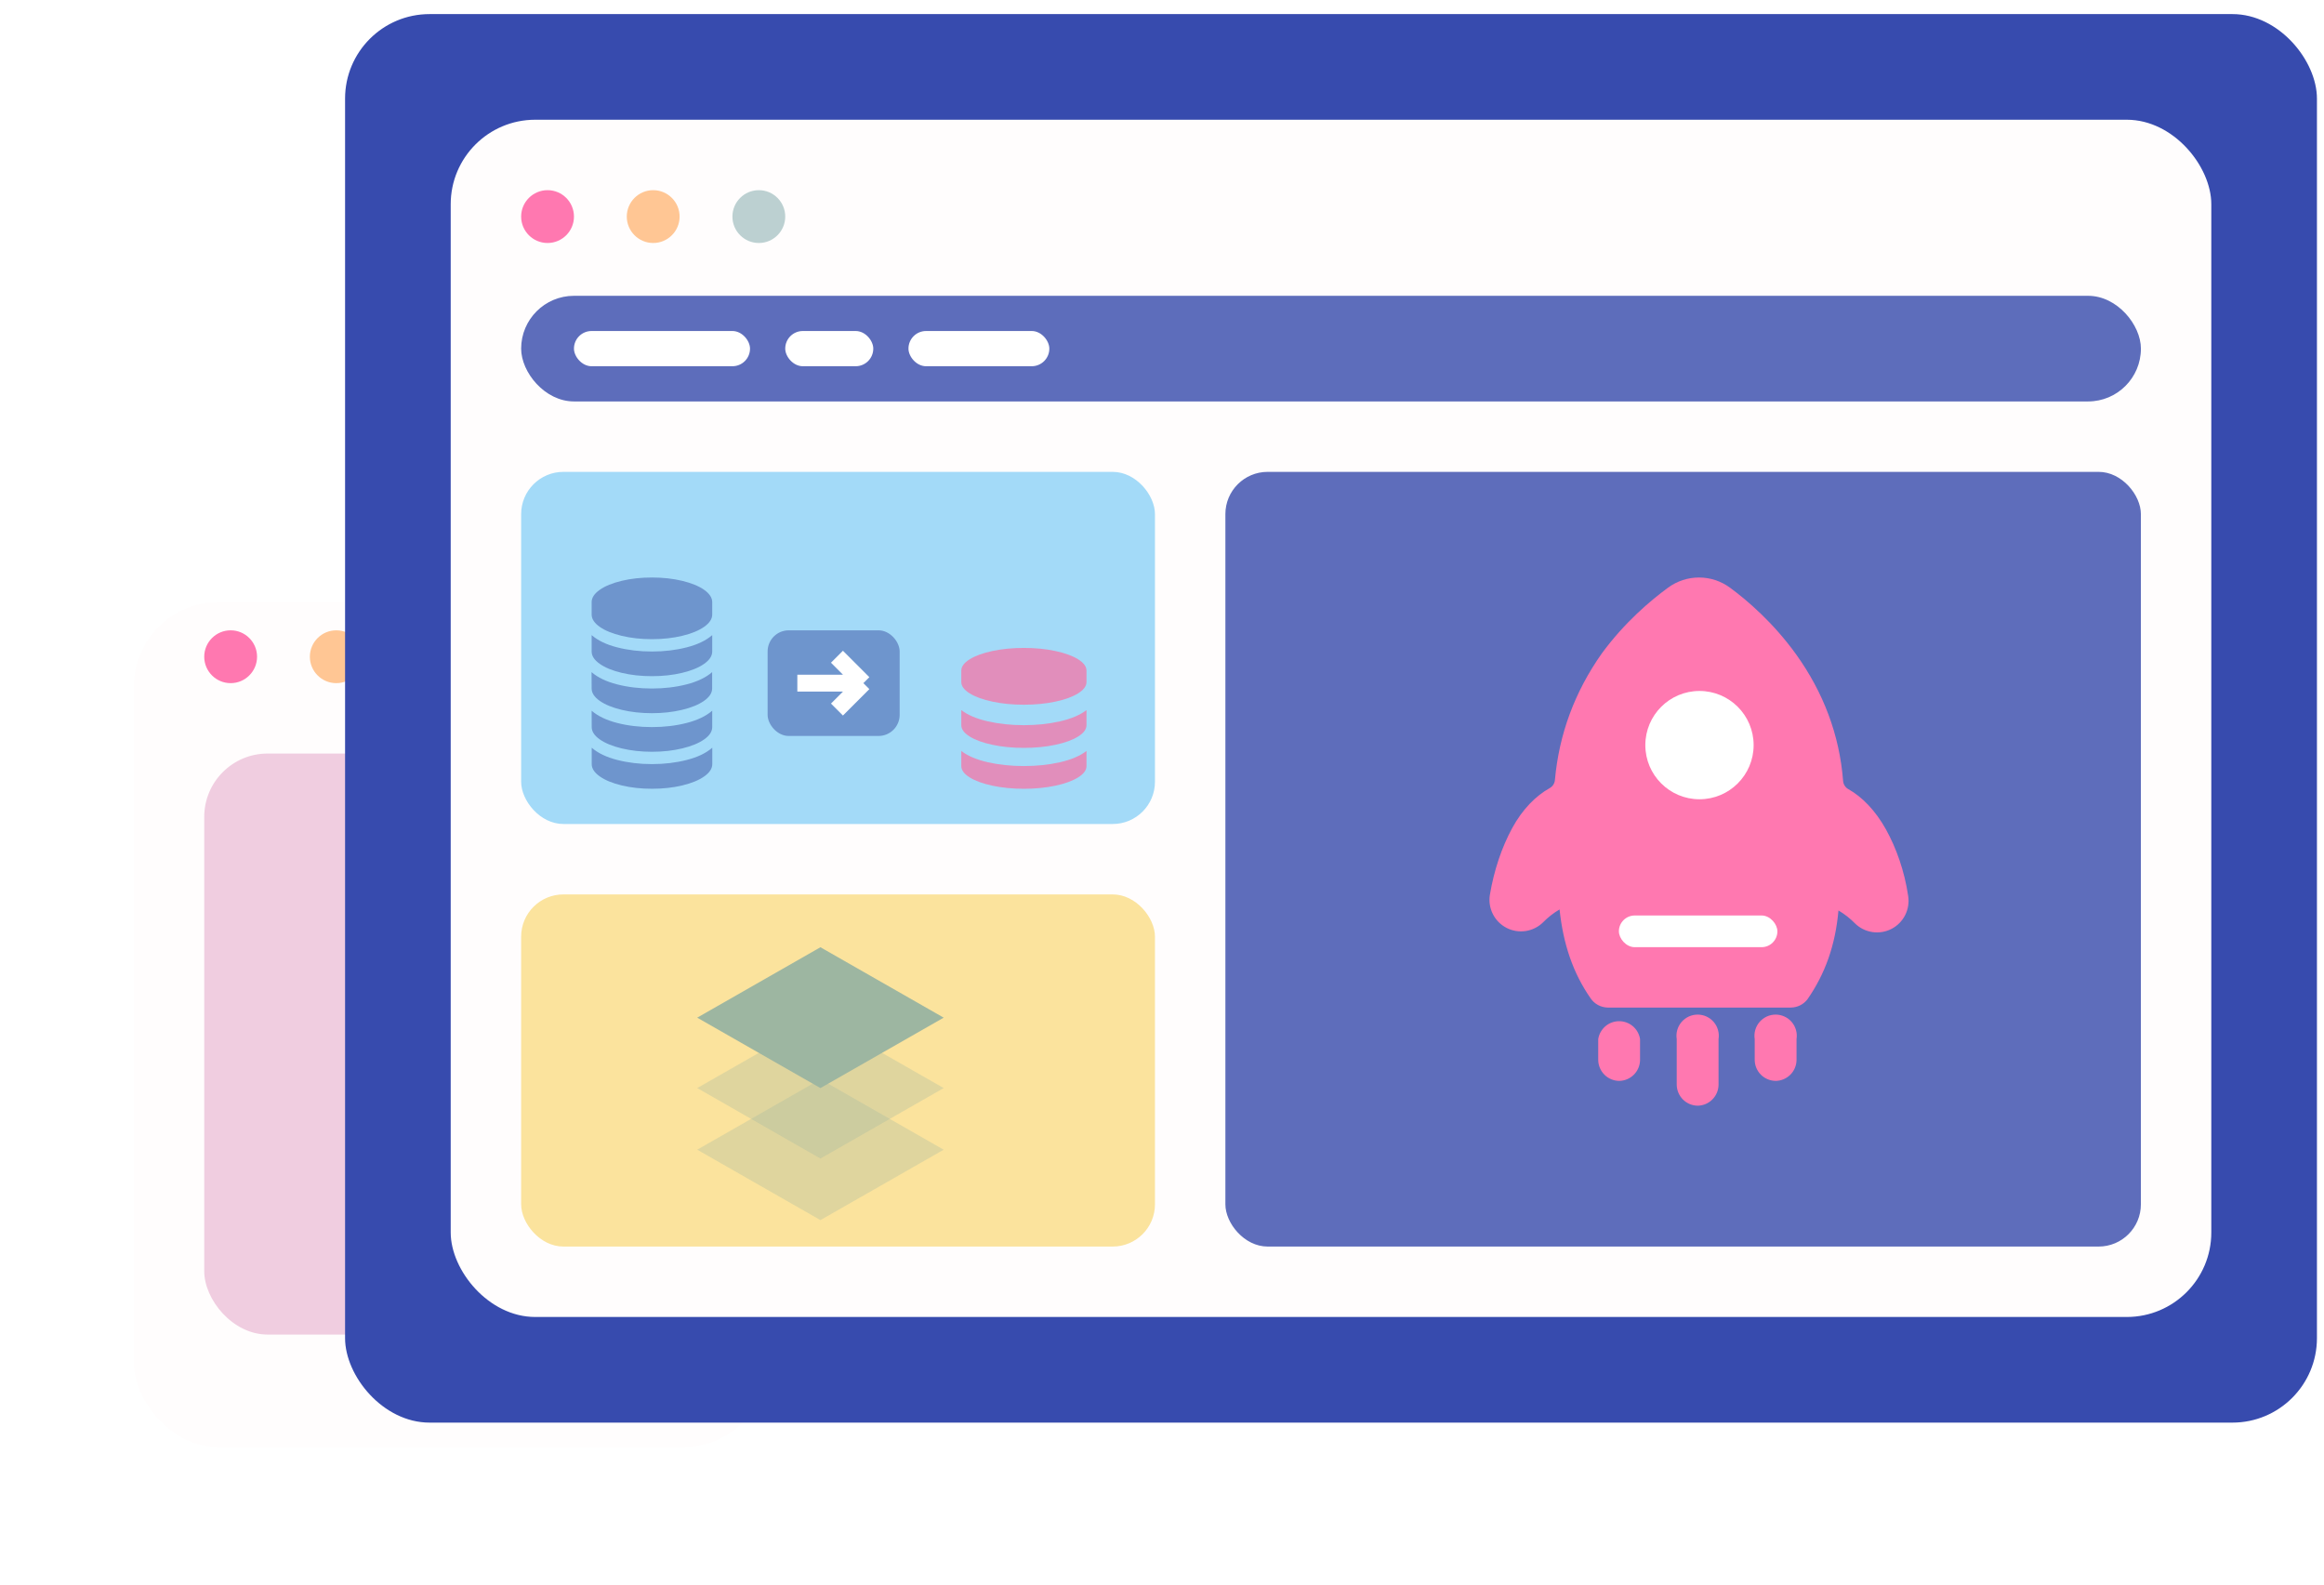 <svg xmlns="http://www.w3.org/2000/svg" width="110" height="75" fill="none" viewBox="0 0 110 75"><g filter="url(#filter0_d_73_984)"><rect width="30" height="40" x="6.333" y="26.5" fill="#FFFDFD" rx="4"/></g><circle cx="10.917" cy="31.084" r="1.25" fill="#FF78B0"/><circle cx="15.917" cy="31.084" r="1.25" fill="#FFC694"/><circle cx="20.917" cy="31.084" r="1.25" fill="#BCD0D1"/><rect width="23.333" height="27.5" x="9.667" y="35.666" fill="#F0CDE0" rx="3"/><rect width="93.333" height="66.667" x="16.333" y=".667" fill="#374BAE" rx="4"/><rect width="83.333" height="56.667" x="21.333" y="5.667" fill="#FFFDFD" rx="4"/><circle cx="25.917" cy="10.251" r="1.25" fill="#FF78B0"/><circle cx="30.917" cy="10.251" r="1.25" fill="#FFC694"/><circle cx="35.917" cy="10.251" r="1.25" fill="#BCD0D1"/><rect width="76.667" height="5" x="24.667" y="14.001" fill="#5D6DBB" rx="2.5"/><rect width="8.333" height="1.667" x="27.167" y="15.667" fill="#fff" rx=".833"/><rect width="4.167" height="1.667" x="37.167" y="15.667" fill="#fff" rx=".833"/><rect width="6.667" height="1.667" x="43" y="15.667" fill="#fff" rx=".833"/><rect width="30" height="16.667" x="24.667" y="22.334" fill="#A3DAF8" rx="2"/><path fill="#6E95CD" fill-rule="evenodd" d="M32.503 30.64C31.993 30.771 31.444 30.837 30.857 30.837C30.27 30.837 29.721 30.771 29.211 30.64C28.701 30.51 28.299 30.317 28.004 30.061V30.837C28.004 31.046 28.131 31.241 28.386 31.42C28.642 31.6 28.988 31.742 29.427 31.847C29.865 31.952 30.342 32.004 30.857 32.004C31.372 32.004 31.849 31.952 32.288 31.847C32.726 31.742 33.073 31.6 33.328 31.42C33.583 31.241 33.711 31.046 33.711 30.837V30.061C33.416 30.317 33.013 30.51 32.503 30.64ZM32.499 32.392C31.989 32.523 31.441 32.588 30.854 32.588C30.266 32.588 29.718 32.523 29.207 32.392C28.697 32.261 28.295 32.068 28 31.813L28.004 32.588C28.004 32.798 28.131 32.992 28.386 33.172C28.642 33.351 28.988 33.493 29.427 33.598C29.865 33.703 30.342 33.756 30.857 33.756C31.372 33.756 31.846 33.703 32.284 33.598C32.722 33.493 33.069 33.351 33.324 33.172C33.579 32.992 33.707 32.798 33.707 32.588V31.813C33.412 32.068 33.01 32.261 32.499 32.392ZM32.288 27.491C31.849 27.386 31.372 27.334 30.857 27.334C30.342 27.334 29.865 27.386 29.427 27.491C28.988 27.596 28.642 27.738 28.386 27.917C28.131 28.097 28.004 28.291 28.004 28.501V29.085C28.004 29.295 28.131 29.489 28.386 29.669C28.642 29.848 28.988 29.99 29.427 30.095C29.865 30.2 30.342 30.253 30.857 30.253C31.372 30.253 31.849 30.2 32.288 30.095C32.726 29.99 33.073 29.848 33.328 29.669C33.583 29.489 33.711 29.295 33.711 29.085V28.501C33.711 28.291 33.583 28.097 33.328 27.917C33.073 27.738 32.726 27.596 32.288 27.491ZM32.507 35.969C31.997 36.1 31.448 36.166 30.861 36.166C30.274 36.166 29.725 36.1 29.215 35.969C28.705 35.839 28.302 35.646 28.007 35.39V36.166C28.007 36.375 28.135 36.57 28.39 36.749C28.645 36.929 28.992 37.071 29.43 37.176C29.869 37.281 30.346 37.333 30.861 37.333C31.376 37.333 31.853 37.281 32.291 37.176C32.73 37.071 33.076 36.929 33.332 36.749C33.587 36.57 33.714 36.375 33.714 36.166V35.39C33.419 35.646 33.017 35.839 32.507 35.969ZM32.503 34.218C31.993 34.349 31.444 34.414 30.857 34.414C30.27 34.414 29.721 34.349 29.211 34.218C28.701 34.087 28.298 33.894 28.004 33.639L28.007 34.414C28.007 34.624 28.135 34.819 28.39 34.998C28.645 35.177 28.992 35.319 29.43 35.424C29.869 35.529 30.346 35.582 30.861 35.582C31.376 35.582 31.849 35.529 32.288 35.424C32.726 35.319 33.073 35.177 33.328 34.998C33.583 34.819 33.711 34.624 33.711 34.414V33.639C33.416 33.894 33.013 34.087 32.503 34.218Z" clip-rule="evenodd"/><path fill="#E18EBB" d="M48.463 34.323C49.073 34.323 49.642 34.263 50.172 34.142C50.702 34.022 51.12 33.844 51.426 33.609V34.323C51.426 34.516 51.294 34.695 51.029 34.861C50.764 35.026 50.404 35.157 49.948 35.253C49.493 35.35 48.998 35.398 48.463 35.398C47.928 35.398 47.433 35.35 46.978 35.253C46.523 35.157 46.162 35.026 45.898 34.861C45.633 34.695 45.5 34.516 45.5 34.323V33.609C45.806 33.844 46.224 34.022 46.754 34.142C47.284 34.263 47.853 34.323 48.463 34.323ZM48.463 36.258C49.073 36.258 49.642 36.198 50.172 36.078C50.702 35.957 51.12 35.779 51.426 35.544V36.258C51.426 36.452 51.294 36.631 51.029 36.796C50.764 36.961 50.404 37.092 49.948 37.189C49.493 37.285 48.998 37.334 48.463 37.334C47.928 37.334 47.433 37.285 46.978 37.189C46.523 37.092 46.162 36.961 45.898 36.796C45.633 36.631 45.5 36.452 45.5 36.258V35.544C45.806 35.779 46.224 35.957 46.754 36.078C47.284 36.198 47.853 36.258 48.463 36.258Z"/><path fill="#E18EBB" d="M48.463 30.667C48.998 30.667 49.493 30.715 49.948 30.812C50.404 30.909 50.764 31.039 51.029 31.205C51.293 31.37 51.426 31.549 51.426 31.742V32.28C51.426 32.473 51.293 32.652 51.029 32.818C50.764 32.983 50.404 33.114 49.948 33.21C49.493 33.307 48.998 33.355 48.463 33.355C47.928 33.355 47.433 33.307 46.978 33.21C46.522 33.114 46.162 32.983 45.897 32.818C45.633 32.652 45.5 32.473 45.5 32.28V31.742C45.5 31.549 45.633 31.37 45.897 31.205C46.162 31.039 46.522 30.909 46.978 30.812C47.433 30.715 47.928 30.667 48.463 30.667Z"/><rect width="6.25" height="5" x="36.333" y="29.834" fill="#6E95CD" rx="1"/><path stroke="#fff" stroke-width=".8" d="M39.615 31.084L40.865 32.334M40.865 32.334L39.615 33.584M40.865 32.334H37.74"/><rect width="43.333" height="36.667" x="58" y="22.334" fill="#5E6DBB" rx="2"/><rect width="30" height="16.667" x="24.667" y="42.334" fill="#FBE39D" rx="2"/><path fill="#9DB6A1" d="M33 54.417L38.833 51.084L44.667 54.417L38.833 57.75L33 54.417Z" opacity=".3"/><path fill="#9DB6A1" d="M33 51.5L38.833 48.167L44.667 51.5L38.833 54.834L33 51.5Z" opacity=".3"/><path fill="#9DB6A1" d="M33 48.167L38.833 44.834L44.667 48.167L38.833 51.5L33 48.167Z"/><path fill="#FF78B0" d="M84.769 47.689H76.091C75.931 47.685 75.775 47.644 75.635 47.567C75.494 47.49 75.374 47.382 75.285 47.249C74.454 46.051 73.989 44.683 73.818 43.045C73.531 43.213 73.268 43.418 73.036 43.656C72.812 43.876 72.525 44.019 72.215 44.066C71.905 44.113 71.588 44.061 71.309 43.918C71.03 43.774 70.803 43.547 70.662 43.267C70.52 42.987 70.469 42.67 70.518 42.36C70.714 41.187 71.08 40.112 71.569 39.207C72.058 38.303 72.694 37.667 73.354 37.3C73.423 37.261 73.482 37.204 73.525 37.136C73.567 37.067 73.593 36.99 73.598 36.909C73.794 34.758 74.527 32.754 75.822 30.921C76.898 29.454 78.12 28.427 78.951 27.816C79.376 27.503 79.89 27.334 80.418 27.334C80.946 27.334 81.46 27.503 81.885 27.816C82.716 28.427 83.938 29.479 85.013 30.97C86.309 32.778 87.067 34.783 87.238 36.958C87.243 37.039 87.268 37.116 87.311 37.184C87.353 37.253 87.412 37.309 87.482 37.349C88.142 37.716 88.778 38.376 89.266 39.256C89.755 40.136 90.147 41.236 90.318 42.409C90.366 42.719 90.316 43.036 90.174 43.316C90.032 43.596 89.806 43.823 89.527 43.967C89.248 44.11 88.931 44.162 88.621 44.115C88.311 44.068 88.024 43.925 87.8 43.705C87.567 43.467 87.304 43.262 87.018 43.094C86.871 44.756 86.382 46.1 85.551 47.298C85.459 47.418 85.34 47.516 85.205 47.583C85.069 47.651 84.92 47.687 84.769 47.689Z"/><path fill="#FF78B0" d="M80.365 52.334C80.099 52.334 79.844 52.228 79.656 52.04C79.469 51.852 79.363 51.597 79.363 51.331V49.18C79.34 49.037 79.349 48.891 79.388 48.752C79.428 48.612 79.497 48.483 79.591 48.373C79.685 48.263 79.802 48.175 79.933 48.114C80.065 48.053 80.208 48.022 80.353 48.022C80.498 48.022 80.641 48.053 80.772 48.114C80.904 48.175 81.021 48.263 81.115 48.373C81.209 48.483 81.278 48.612 81.317 48.752C81.357 48.891 81.365 49.037 81.343 49.18V51.331C81.343 51.593 81.241 51.844 81.058 52.031C80.875 52.219 80.627 52.327 80.365 52.334ZM76.65 51.16C76.518 51.16 76.388 51.134 76.266 51.084C76.144 51.033 76.034 50.96 75.941 50.867C75.848 50.774 75.774 50.663 75.724 50.541C75.673 50.42 75.647 50.29 75.647 50.158V49.18C75.685 48.944 75.805 48.73 75.986 48.574C76.168 48.419 76.399 48.334 76.637 48.334C76.876 48.334 77.107 48.419 77.289 48.574C77.47 48.73 77.59 48.944 77.627 49.18V50.182C77.621 50.44 77.516 50.685 77.334 50.867C77.152 51.049 76.907 51.154 76.65 51.16ZM84.056 51.16C83.79 51.16 83.535 51.055 83.347 50.867C83.159 50.679 83.054 50.424 83.054 50.158V49.18C83.031 49.037 83.04 48.891 83.079 48.752C83.119 48.612 83.188 48.483 83.282 48.373C83.376 48.263 83.493 48.175 83.624 48.114C83.756 48.053 83.899 48.022 84.044 48.022C84.189 48.022 84.332 48.053 84.463 48.114C84.595 48.175 84.712 48.263 84.806 48.373C84.9 48.483 84.969 48.612 85.008 48.752C85.048 48.891 85.056 49.037 85.034 49.18V50.182C85.028 50.44 84.923 50.685 84.741 50.867C84.559 51.049 84.314 51.154 84.056 51.16Z"/><circle cx="80.44" cy="35.267" r="2.563" fill="#fff"/><rect width="7.502" height="1.5" x="76.626" y="43.331" fill="#fff" rx=".75"/><defs><filter id="filter0_d_73_984" width="42" height="52" x=".333" y="22.5" color-interpolation-filters="sRGB" filterUnits="userSpaceOnUse"><feFlood flood-opacity="0" result="BackgroundImageFix"/><feColorMatrix in="SourceAlpha" result="hardAlpha" type="matrix" values="0 0 0 0 0 0 0 0 0 0 0 0 0 0 0 0 0 0 127 0"/><feOffset dy="2"/><feGaussianBlur stdDeviation="3"/><feComposite in2="hardAlpha" operator="out"/><feColorMatrix type="matrix" values="0 0 0 0 0.317 0 0 0 0 0.4 0 0 0 0 0.346 0 0 0 0.1 0"/><feBlend in2="BackgroundImageFix" mode="normal" result="effect1_dropShadow_73_984"/><feBlend in="SourceGraphic" in2="effect1_dropShadow_73_984" mode="normal" result="shape"/></filter></defs></svg>